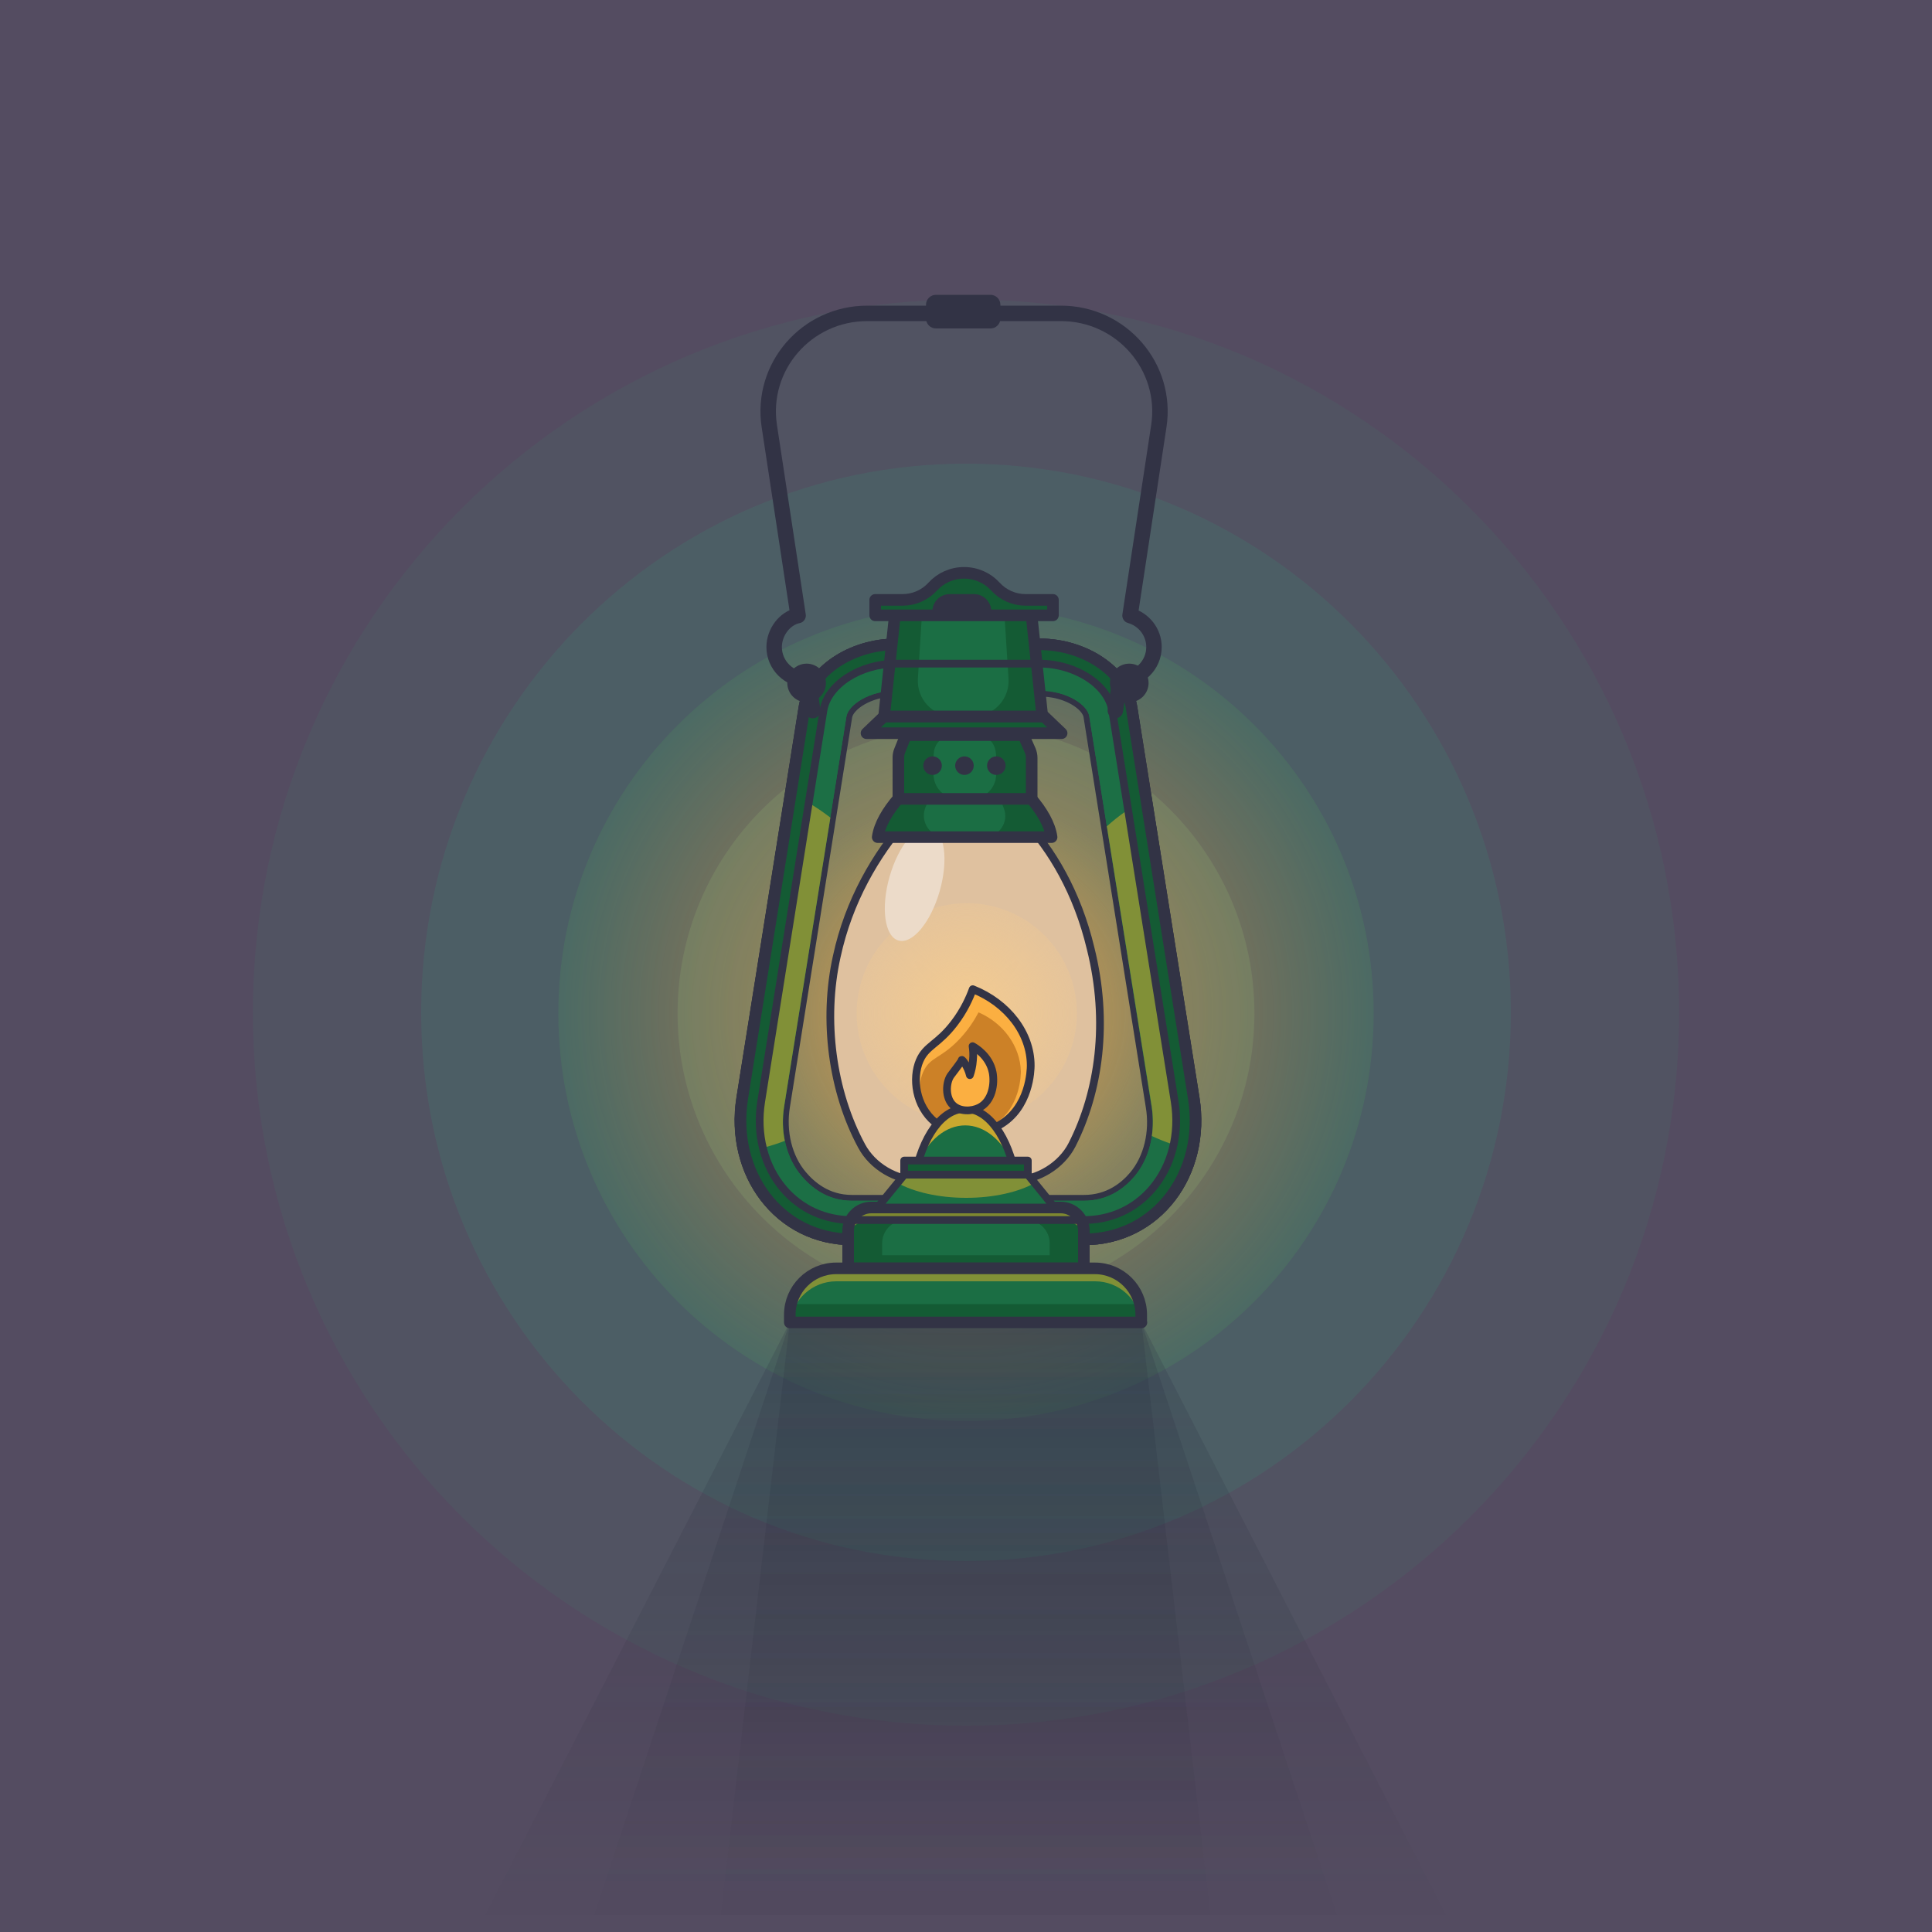 <svg width="1000" height="1000" viewBox="0 0 1000 1000" fill="none" xmlns="http://www.w3.org/2000/svg">
<path d="M1000 0H0V1000H1000V0Z" fill="#544C61"/>
<path d="M500 893.2C703.848 893.2 869.1 727.948 869.1 524.1C869.1 320.252 703.848 155 500 155C296.152 155 130.9 320.252 130.9 524.1C130.9 727.948 296.152 893.2 500 893.2Z" fill="#515362"/>
<path opacity="0.86" d="M500 808C655.744 808 782 680.849 782 524C782 367.151 655.744 240 500 240C344.256 240 218 367.151 218 524C218 680.849 344.256 808 500 808Z" fill="#4C6166"/>
<path opacity="0.61" d="M500 735.5C616.532 735.5 711 641.032 711 524.5C711 407.968 616.532 313.5 500 313.5C383.468 313.5 289 407.968 289 524.5C289 641.032 383.468 735.5 500 735.5Z" fill="url(#paint0_radial_9_4549)"/>
<path opacity="0.89" d="M500 673.8C582.456 673.8 649.3 606.956 649.3 524.5C649.3 442.044 582.456 375.2 500 375.2C417.544 375.2 350.7 442.044 350.7 524.5C350.7 606.956 417.544 673.8 500 673.8Z" fill="url(#paint1_radial_9_4549)"/>
<path d="M617.9 568.5L585.7 366.2C582.7 347.7 561.5 333.5 538.1 333.5H464C440.6 333.5 419.4 347.6 416.4 366.2L384.2 568.5C378.1 607.1 403.2 641.5 441.1 641.5H561C598.8 641.5 624 607.1 617.9 568.5ZM587.2 608.9C582.6 614.3 574.3 621.5 561 621.5H441C427.7 621.5 419.4 614 414.8 608.6C407 599.4 403.7 585.9 405.9 572.5L438.1 370.9C439 365.1 449.5 357.5 463.9 357.5H538C552.4 357.5 562.9 364.9 563.8 370.7L596 572.5C598.3 586 595 599.7 587.2 608.9Z" stroke="#323345" stroke-width="6" stroke-miterlimit="10" stroke-linecap="round" stroke-linejoin="round"/>
<path d="M617.9 568.5L585.7 366.2C582.7 347.7 561.5 333.5 538.1 333.5H464C440.6 333.5 419.4 347.6 416.4 366.2L384.2 568.5C378.1 607.1 403.2 641.5 441.1 641.5H561C598.8 641.5 624 607.1 617.9 568.5ZM587.2 608.9C582.6 614.3 574.3 621.5 561 621.5H441C427.7 621.5 419.4 614 414.8 608.6C407 599.4 403.7 585.9 405.9 572.5L438.1 370.9C439 365.1 449.5 357.5 463.9 357.5H538C552.4 357.5 562.9 364.9 563.8 370.7L596 572.5C598.3 586 595 599.7 587.2 608.9Z" fill="#1C6F45"/>
<path d="M617.9 568.5L585.7 366.2C582.7 347.7 561.5 333.5 538.1 333.5H464C440.6 333.5 419.4 347.6 416.4 366.2L384.2 568.5C378.1 607.1 403.2 641.5 441.1 641.5H561C598.8 641.5 624 607.1 617.9 568.5ZM587.2 608.9C582.6 614.3 574.3 621.5 561 621.5H441C427.7 621.5 419.4 614 414.8 608.6C407 599.4 403.7 585.9 405.9 572.5L438.1 370.9C439 365.1 449.5 357.5 463.9 357.5H538C552.4 357.5 562.9 364.9 563.8 370.7L596 572.5C598.3 586 595 599.7 587.2 608.9Z" fill="#1C6F45"/>
<path opacity="0.59" d="M405.9 572.5L429.8 423.2C423.5 418.3 416.7 414.1 409.3 410.9L384.2 568.6C382.7 578.1 383.1 587.4 385.1 596C392.5 595 399.5 593.1 406.2 590.5C405 584.7 404.9 578.6 405.9 572.5Z" fill="#C8A82F"/>
<path opacity="0.59" d="M596.1 572.5C596.9 577.7 596.9 583 596.2 588C602.8 591.1 609.8 593.5 617.1 595C618.9 586.7 619.3 577.8 617.8 568.6L593.1 413.6C585.8 417.4 579 422.2 572.9 427.7L596.1 572.5Z" fill="#C8A82F"/>
<path d="M561 641.5H441C403.2 641.5 378 607.1 384.1 568.5L416.3 366.2C419.3 347.7 440.5 333.5 463.9 333.5H538C561.4 333.5 582.6 347.6 585.6 366.2L617.8 568.5C624 607.1 598.8 641.5 561 641.5Z" stroke="#323345" stroke-width="6" stroke-miterlimit="10" stroke-linecap="round" stroke-linejoin="round"/>
<path d="M617.9 568.5L585.7 366.2C582.7 347.7 561.5 333.5 538.1 333.5H464C440.6 333.5 419.4 347.6 416.4 366.2L384.2 568.5C378.1 607.1 403.2 641.5 441.1 641.5H561C598.8 641.5 624 607.1 617.9 568.5ZM596.3 615.4C587.4 625.8 574.9 631.5 560.9 631.5H441C427 631.5 414.5 625.8 405.6 615.4C395.5 603.6 391.3 587 394 570.1L426.2 367.8C428.3 354.4 445.2 343.5 463.9 343.5H538C556.6 343.5 573.5 354.4 575.7 367.8L608 570.1C610.7 587.1 606.4 603.6 596.3 615.4Z" fill="#145B34"/>
<path d="M617.9 568.5L585.7 366.2C582.7 347.7 561.5 333.5 538.1 333.5H464C440.6 333.5 419.4 347.6 416.4 366.2L384.2 568.5C378.1 607.1 403.2 641.5 441.1 641.5H561C598.8 641.5 624 607.1 617.9 568.5Z" stroke="#323345" stroke-width="6" stroke-miterlimit="10" stroke-linecap="round" stroke-linejoin="round"/>
<path d="M529.7 423.2C509.5 423.2 489.3 423.2 469.2 423.2C453.3 441.5 439.3 465.7 433.1 494.6C425.8 527.4 430.7 564.1 446 592.4C451.7 603 463.8 609.9 475.8 609.9C492.1 609.9 508.5 609.9 524.8 609.9C537 609.9 549.4 602.8 554.9 592C568.9 564.5 574 528.2 564.5 490.1C557.6 461.3 544.3 438.6 529.7 423.2Z" fill="#DFC19F"/>
<path d="M500.4 581.5C531.88 581.5 557.4 555.98 557.4 524.5C557.4 493.02 531.88 467.5 500.4 467.5C468.92 467.5 443.4 493.02 443.4 524.5C443.4 555.98 468.92 581.5 500.4 581.5Z" fill="url(#paint2_radial_9_4549)"/>
<path d="M486.4 461.186C491.01 444.985 488.935 430.197 481.764 428.156C474.593 426.116 465.042 437.595 460.431 453.796C455.821 469.998 457.897 484.786 465.068 486.826C472.239 488.867 481.79 477.388 486.4 461.186Z" fill="#ECDBC9"/>
<path d="M529.7 424.2C509.5 424.2 489.3 424.2 469.2 424.2C453.3 442.5 439.3 466.3 433.1 495.1C425.8 527.9 430.7 564.9 446 593.2C451.7 603.8 463.8 610.9 475.8 610.9C492.1 610.9 508.5 610.9 524.8 610.9C537 610.9 549.4 603.3 554.9 592.5C568.9 565 574 528.9 564.5 490.9C557.6 462 544.3 439.6 529.7 424.2Z" stroke="#323345" stroke-width="4" stroke-miterlimit="10" stroke-linecap="round" stroke-linejoin="round"/>
<path d="M561 656.5H439V637C439 630.4 444.4 625 451 625H549C555.6 625 561 630.4 561 637V656.5Z" fill="#145B34"/>
<path d="M543.3 649.7H456.6V643.5C456.6 636.9 462 631.5 468.6 631.5H531.3C537.9 631.5 543.3 636.9 543.3 643.5V649.7Z" fill="#1B6E44"/>
<path opacity="0.59" d="M549 625H451C444.4 625 439 629.2 439 634.3V640.8C439 635.7 444.4 631.5 451 631.5H549C555.6 631.5 561 635.7 561 640.8V634.3C561 629.2 555.6 625 549 625Z" fill="#C8A82F"/>
<path d="M561 656.5H439V637C439 630.4 444.4 625 451 625H549C555.6 625 561 630.4 561 637V656.5Z" stroke="#323345" stroke-width="6" stroke-miterlimit="10" stroke-linecap="round" stroke-linejoin="round"/>
<path d="M590.8 684.5H408.8V680.5C408.8 667.2 419.6 656.5 432.8 656.5H566.7C580 656.5 590.7 667.3 590.7 680.5V684.5H590.8Z" fill="#1B6E44"/>
<path d="M409.4 675C409 676.8 408.8 678.6 408.8 680.5V684.5H590.8V680.5C590.8 678.6 590.6 676.7 590.2 675H409.4Z" fill="#145B34"/>
<path opacity="0.59" d="M566.8 656.5H432.8C419.5 656.5 408.8 667.3 408.8 680.5V684.5H409C410.3 672.5 420.5 663.2 432.9 663.2H566.8C579.2 663.2 589.3 672.5 590.7 684.5H590.9V680.5C590.8 667.3 580 656.5 566.8 656.5Z" fill="#C8A82F"/>
<path opacity="0.3" d="M753 1000H246.6L408.8 684.5H590.8L753 1000Z" fill="url(#paint3_linear_9_4549)"/>
<path opacity="0.3" d="M695 1000H304.6L408.8 684.5H590.8L695 1000Z" fill="url(#paint4_linear_9_4549)"/>
<path opacity="0.3" d="M627.6 1000H372L408.8 684.5H590.8L627.6 1000Z" fill="url(#paint5_linear_9_4549)"/>
<path d="M590.8 684.5H408.8V680.5C408.8 667.2 419.6 656.5 432.8 656.5H566.7C580 656.5 590.7 667.3 590.7 680.5V684.5H590.8Z" stroke="#323345" stroke-width="6" stroke-miterlimit="10" stroke-linecap="round" stroke-linejoin="round"/>
<path d="M544.3 433.3C514.3 433.3 484.3 433.3 454.3 433.3C455.2 426.8 459.4 419.8 465 413.3C487.9 413.3 510.8 413.3 533.7 413.3C539.3 419.8 543.4 426.8 544.3 433.3Z" fill="#145B34"/>
<path d="M509.3 433.3H489.3C481.5 433.3 476.2 425.5 478.9 418.2C479.5 416.6 480.2 414.9 480.9 413.3C498.2 413.3 500.2 413.3 517.5 413.3C518.2 414.9 518.9 416.5 519.5 418.2C522.5 425.4 517.1 433.3 509.3 433.3Z" fill="#1B6E44"/>
<path d="M549.5 379.5H448.5L457.6 370.8H540.4L549.5 379.5Z" fill="#145B34"/>
<path d="M544.3 433.3C514.3 433.3 484.3 433.3 454.3 433.3C455.2 426.8 459.4 419.8 465 413.3C487.9 413.3 510.8 413.3 533.7 413.3C539.3 419.8 543.4 426.8 544.3 433.3Z" stroke="#323345" stroke-width="6" stroke-miterlimit="10" stroke-linecap="round" stroke-linejoin="round"/>
<path d="M529.7 380.5H468.9L465.7 388.5C465.2 389.7 465 390.9 465 392.1V413.5H534V392.3C534 390.9 533.7 389.6 533.2 388.4L529.7 380.5Z" fill="#145B34"/>
<path d="M505.7 380.5H493.2C488.5 380.5 484.4 383.9 483.5 388.5C483.3 389.7 483.2 390.9 483.2 392.1V400.8C483.2 407.8 488.9 413.4 495.8 413.4H503C510 413.4 515.6 407.7 515.6 400.8V392.2C515.6 390.8 515.5 389.5 515.2 388.3C514.4 383.8 510.4 380.5 505.7 380.5Z" fill="#1B6E44"/>
<path d="M529.7 380.5H468.9L465.7 388.5C465.2 389.7 465 390.9 465 392.1V413.5H534V392.3C534 390.9 533.7 389.6 533.2 388.4L529.7 380.5Z" stroke="#323345" stroke-width="6" stroke-miterlimit="10" stroke-linecap="round" stroke-linejoin="round"/>
<path d="M549.5 379.5H448.5L457.6 370.8H540.4L549.5 379.5Z" stroke="#323345" stroke-width="6" stroke-miterlimit="10" stroke-linecap="round" stroke-linejoin="round"/>
<path d="M533.9 318.2H463.2L457.6 370.8H539.5L533.9 318.2Z" fill="#145B34"/>
<path d="M519.9 318.2H477.2L475.1 351.2C474.4 361.8 482.8 370.8 493.4 370.8H503.7C514.3 370.8 522.7 361.8 522 351.2L519.9 318.2Z" fill="#1B6E44"/>
<path d="M533.9 318.2H463.2L457.6 370.8H539.5L533.9 318.2Z" stroke="#323345" stroke-width="6" stroke-miterlimit="10" stroke-linecap="round" stroke-linejoin="round"/>
<path d="M530.8 310.5C524.9 310.5 519.2 308 515.2 303.6C511.2 299.2 505.4 296.5 499 296.5C492.6 296.5 486.8 299.2 482.8 303.6C478.8 308 473.1 310.5 467.2 310.5H453V318.5H545V310.5H530.8Z" fill="#145B34"/>
<path d="M530.8 310.5C524.9 310.5 519.2 308 515.2 303.6C511.2 299.2 505.4 296.5 499 296.5C492.6 296.5 486.8 299.2 482.8 303.6C478.8 308 473.1 310.5 467.2 310.5H453V318.5H545V310.5H530.8Z" stroke="#323345" stroke-width="6" stroke-miterlimit="10" stroke-linecap="round" stroke-linejoin="round"/>
<path d="M482.7 401.1C485.351 401.1 487.5 398.951 487.5 396.3C487.5 393.649 485.351 391.5 482.7 391.5C480.049 391.5 477.9 393.649 477.9 396.3C477.9 398.951 480.049 401.1 482.7 401.1Z" fill="#323345"/>
<path d="M499.2 401.1C501.851 401.1 504 398.951 504 396.3C504 393.649 501.851 391.5 499.2 391.5C496.549 391.5 494.4 393.649 494.4 396.3C494.4 398.951 496.549 401.1 499.2 401.1Z" fill="#323345"/>
<path d="M515.7 401.1C518.351 401.1 520.5 398.951 520.5 396.3C520.5 393.649 518.351 391.5 515.7 391.5C513.049 391.5 510.9 393.649 510.9 396.3C510.9 398.951 513.049 401.1 515.7 401.1Z" fill="#323345"/>
<path d="M503.5 512C501.9 516.4 499.1 522.8 494 529.5C485.4 540.8 479.4 541.1 476 549C472.1 558.1 473.9 572.5 483.9 580.8C494.2 589.3 508.2 587.3 517 582.5C533.2 573.5 533.5 553.5 533.5 551.5C533.5 534.9 521.6 519.2 503.5 512Z" fill="#FBAF41"/>
<path d="M506.5 524C504.4 527.9 501 533.5 495.5 539C487 547.5 481.9 547.3 478.5 553.5C474.3 561.1 475.1 573.8 483.1 581.3C492.2 589.7 505.6 587.1 513.3 582.8C528.6 574.3 528.4 555.3 528.4 554.5C528 541.5 519.4 529.6 506.5 524Z" fill="#CC8127"/>
<path d="M503.5 512C501.9 516.4 499.1 522.8 494 529.5C485.4 540.8 479.4 541.1 476 549C472.1 558.1 473.9 572.5 483.9 580.8C494.2 589.3 508.2 587.3 517 582.5C533.2 573.5 533.5 553.5 533.5 551.5C533.5 534.9 521.6 519.2 503.5 512Z" stroke="#323345" stroke-width="4" stroke-miterlimit="10" stroke-linecap="round" stroke-linejoin="round"/>
<path d="M525.8 609.5C521.9 588.5 511.6 573.9 499.6 573.9C487.5 573.9 477.3 588.5 473.4 609.5H525.8Z" fill="#1B6E44"/>
<path d="M499.6 582.5C509.6 582.5 518.5 590 524.1 601.9C519.3 585.1 510.2 574 499.6 574C489.1 574 479.9 585.1 475.1 601.9C480.7 590 489.6 582.5 499.6 582.5Z" fill="#C8A82F"/>
<path d="M525.8 609.5C521.9 588.5 511.6 573.9 499.6 573.9C487.5 573.9 477.3 588.5 473.4 609.5H525.8Z" stroke="#323345" stroke-width="4" stroke-miterlimit="10" stroke-linecap="round" stroke-linejoin="round"/>
<path d="M532 600.7H468V609.9H532V600.7Z" fill="#145B34"/>
<path d="M532 600.7H468V609.9H532V600.7Z" stroke="#323345" stroke-width="4" stroke-miterlimit="10" stroke-linecap="round" stroke-linejoin="round"/>
<path d="M584.5 363.5C590.023 363.5 594.5 359.023 594.5 353.5C594.5 347.977 590.023 343.5 584.5 343.5C578.977 343.5 574.5 347.977 574.5 353.5C574.5 359.023 578.977 363.5 584.5 363.5Z" fill="#323345"/>
<path d="M417.5 363.5C423.023 363.5 427.5 359.023 427.5 353.5C427.5 347.977 423.023 343.5 417.5 343.5C411.977 343.5 407.5 347.977 407.5 353.5C407.5 359.023 411.977 363.5 417.5 363.5Z" fill="#323345"/>
<path d="M577.3 367.8L579.7 351.9C579.8 351.9 579.9 351.9 580.1 351.9C589.6 351.9 597.3 344.3 597.3 334.9C597.3 327.1 592 320.6 584.9 318.6L599.8 220.6C604.5 189.9 580.5 162.2 549.1 162.2H499H448.9C417.5 162.2 393.5 189.8 398.2 220.6L413.1 318.6C406.2 320 400.7 327.2 400.7 334.9C400.7 344.3 408.4 351.9 417.9 351.9C418 351.9 418.1 351.9 418.3 351.9L420.7 367.8" stroke="#323345" stroke-width="8" stroke-miterlimit="10" stroke-linecap="round" stroke-linejoin="round"/>
<path d="M512.7 170H484.4C481.6 170 479.3 167.7 479.3 164.9V157.7C479.3 154.9 481.6 152.6 484.4 152.6H512.7C515.5 152.6 517.8 154.9 517.8 157.7V164.9C517.8 167.7 515.5 170 512.7 170Z" fill="#323345"/>
<path d="M545.8 625H454.2L468.1 608H532L545.8 625Z" fill="#1B6E44"/>
<path opacity="0.59" d="M464.6 612.3C473 617 485.8 620 500.1 620C514.4 620 527.2 617 535.6 612.3L532 608H468.1L464.6 612.3Z" fill="#C8A82F"/>
<path d="M545.8 625H454.2L468.1 608H532L545.8 625Z" stroke="#323345" stroke-width="4" stroke-miterlimit="10" stroke-linecap="round" stroke-linejoin="round"/>
<path d="M596.3 615.4C587.4 625.8 574.9 631.5 560.9 631.5H441C427 631.5 414.5 625.8 405.6 615.4C395.5 603.6 391.3 587 394 570.1L426.2 367.8C428.3 354.4 445.2 343.5 463.9 343.5H538C556.6 343.5 573.5 354.4 575.7 367.8L608 570.1C610.7 587.1 606.4 603.6 596.3 615.4Z" stroke="#323345" stroke-width="4" stroke-miterlimit="10" stroke-linecap="round" stroke-linejoin="round"/>
<path d="M512.1 317.5H483.6C483.1 317.5 482.6 317.1 482.6 316.5C482.6 311.5 486.6 307.5 491.6 307.5H504.1C509.1 307.5 513.1 311.5 513.1 316.5C513.1 317.1 512.7 317.5 512.1 317.5Z" fill="#323345"/>
<path d="M503.4 541.5C503.7 543.4 503.9 545.9 503.6 548.7C503.4 551.8 502.7 554.5 502 556.5C501 552.2 498.2 548.4 497.8 548.6C497.8 548.6 497.8 548.6 497.8 548.7C497.6 549.6 492.9 555.5 492 556.8C489.6 560.4 489.1 568.1 493.3 572.1C496.9 575.5 502.9 575.3 506.9 573.3C513.6 569.9 514.9 561 513.8 555.1C512.1 546.5 504.7 542.2 503.4 541.5Z" fill="#FBAF41"/>
<path d="M503.4 541.5C503.7 543.4 503.9 545.9 503.6 548.7C503.4 551.8 502.7 554.5 502 556.5C501 552.2 498.2 548.4 497.8 548.6C497.8 548.6 497.8 548.6 497.8 548.7C497.6 549.6 492.9 555.5 492 556.8C489.6 560.4 489.1 568.1 493.3 572.1C496.9 575.5 502.9 575.3 506.9 573.3C513.6 569.9 514.9 561 513.8 555.1C512.1 546.5 504.7 542.2 503.4 541.5Z" stroke="#323345" stroke-width="4" stroke-miterlimit="10" stroke-linecap="round" stroke-linejoin="round"/>
<defs>
<radialGradient id="paint0_radial_9_4549" cx="0" cy="0" r="1" gradientUnits="userSpaceOnUse" gradientTransform="translate(500 524.5) scale(534.307)">
<stop stop-color="#F29543"/>
<stop offset="0.11" stop-color="#F09543" stop-opacity="0.801"/>
<stop offset="0.171" stop-color="#E79645" stop-opacity="0.69"/>
<stop offset="0.221" stop-color="#DA9747" stop-opacity="0.6"/>
<stop offset="0.264" stop-color="#C6994A" stop-opacity="0.521"/>
<stop offset="0.303" stop-color="#AC9B4E" stop-opacity="0.45"/>
<stop offset="0.34" stop-color="#8D9E53" stop-opacity="0.384"/>
<stop offset="0.373" stop-color="#68A259" stop-opacity="0.323"/>
<stop offset="0.406" stop-color="#3CA661" stop-opacity="0.265"/>
<stop offset="0.435" stop-color="#0DAA68" stop-opacity="0.211"/>
<stop offset="0.441" stop-color="#02AB6A" stop-opacity="0.2"/>
</radialGradient>
<radialGradient id="paint1_radial_9_4549" cx="0" cy="0" r="1" gradientUnits="userSpaceOnUse" gradientTransform="translate(500 524.5) scale(149.3)">
<stop stop-color="#F29543"/>
<stop offset="0.13" stop-color="#EB9847" stop-opacity="0.864"/>
<stop offset="0.318" stop-color="#D8A151" stop-opacity="0.667"/>
<stop offset="0.54" stop-color="#B9AF61" stop-opacity="0.434"/>
<stop offset="0.764" stop-color="#92C176" stop-opacity="0.2"/>
</radialGradient>
<radialGradient id="paint2_radial_9_4549" cx="0" cy="0" r="1" gradientUnits="userSpaceOnUse" gradientTransform="translate(500.4 524.5) scale(57)">
<stop offset="0.124" stop-color="#F2CA91"/>
<stop offset="1" stop-color="#F2CA91" stop-opacity="0.3"/>
</radialGradient>
<linearGradient id="paint3_linear_9_4549" x1="499.8" y1="684.5" x2="499.8" y2="1000" gradientUnits="userSpaceOnUse">
<stop stop-color="#292E42" stop-opacity="0.7"/>
<stop offset="1" stop-color="#151721" stop-opacity="0"/>
</linearGradient>
<linearGradient id="paint4_linear_9_4549" x1="499.8" y1="684.5" x2="499.8" y2="1000" gradientUnits="userSpaceOnUse">
<stop stop-color="#292E42" stop-opacity="0.7"/>
<stop offset="1" stop-color="#151721" stop-opacity="0"/>
</linearGradient>
<linearGradient id="paint5_linear_9_4549" x1="499.8" y1="684.5" x2="499.8" y2="1000" gradientUnits="userSpaceOnUse">
<stop stop-color="#292E42" stop-opacity="0.7"/>
<stop offset="1" stop-color="#151721" stop-opacity="0"/>
</linearGradient>
</defs>
</svg>
